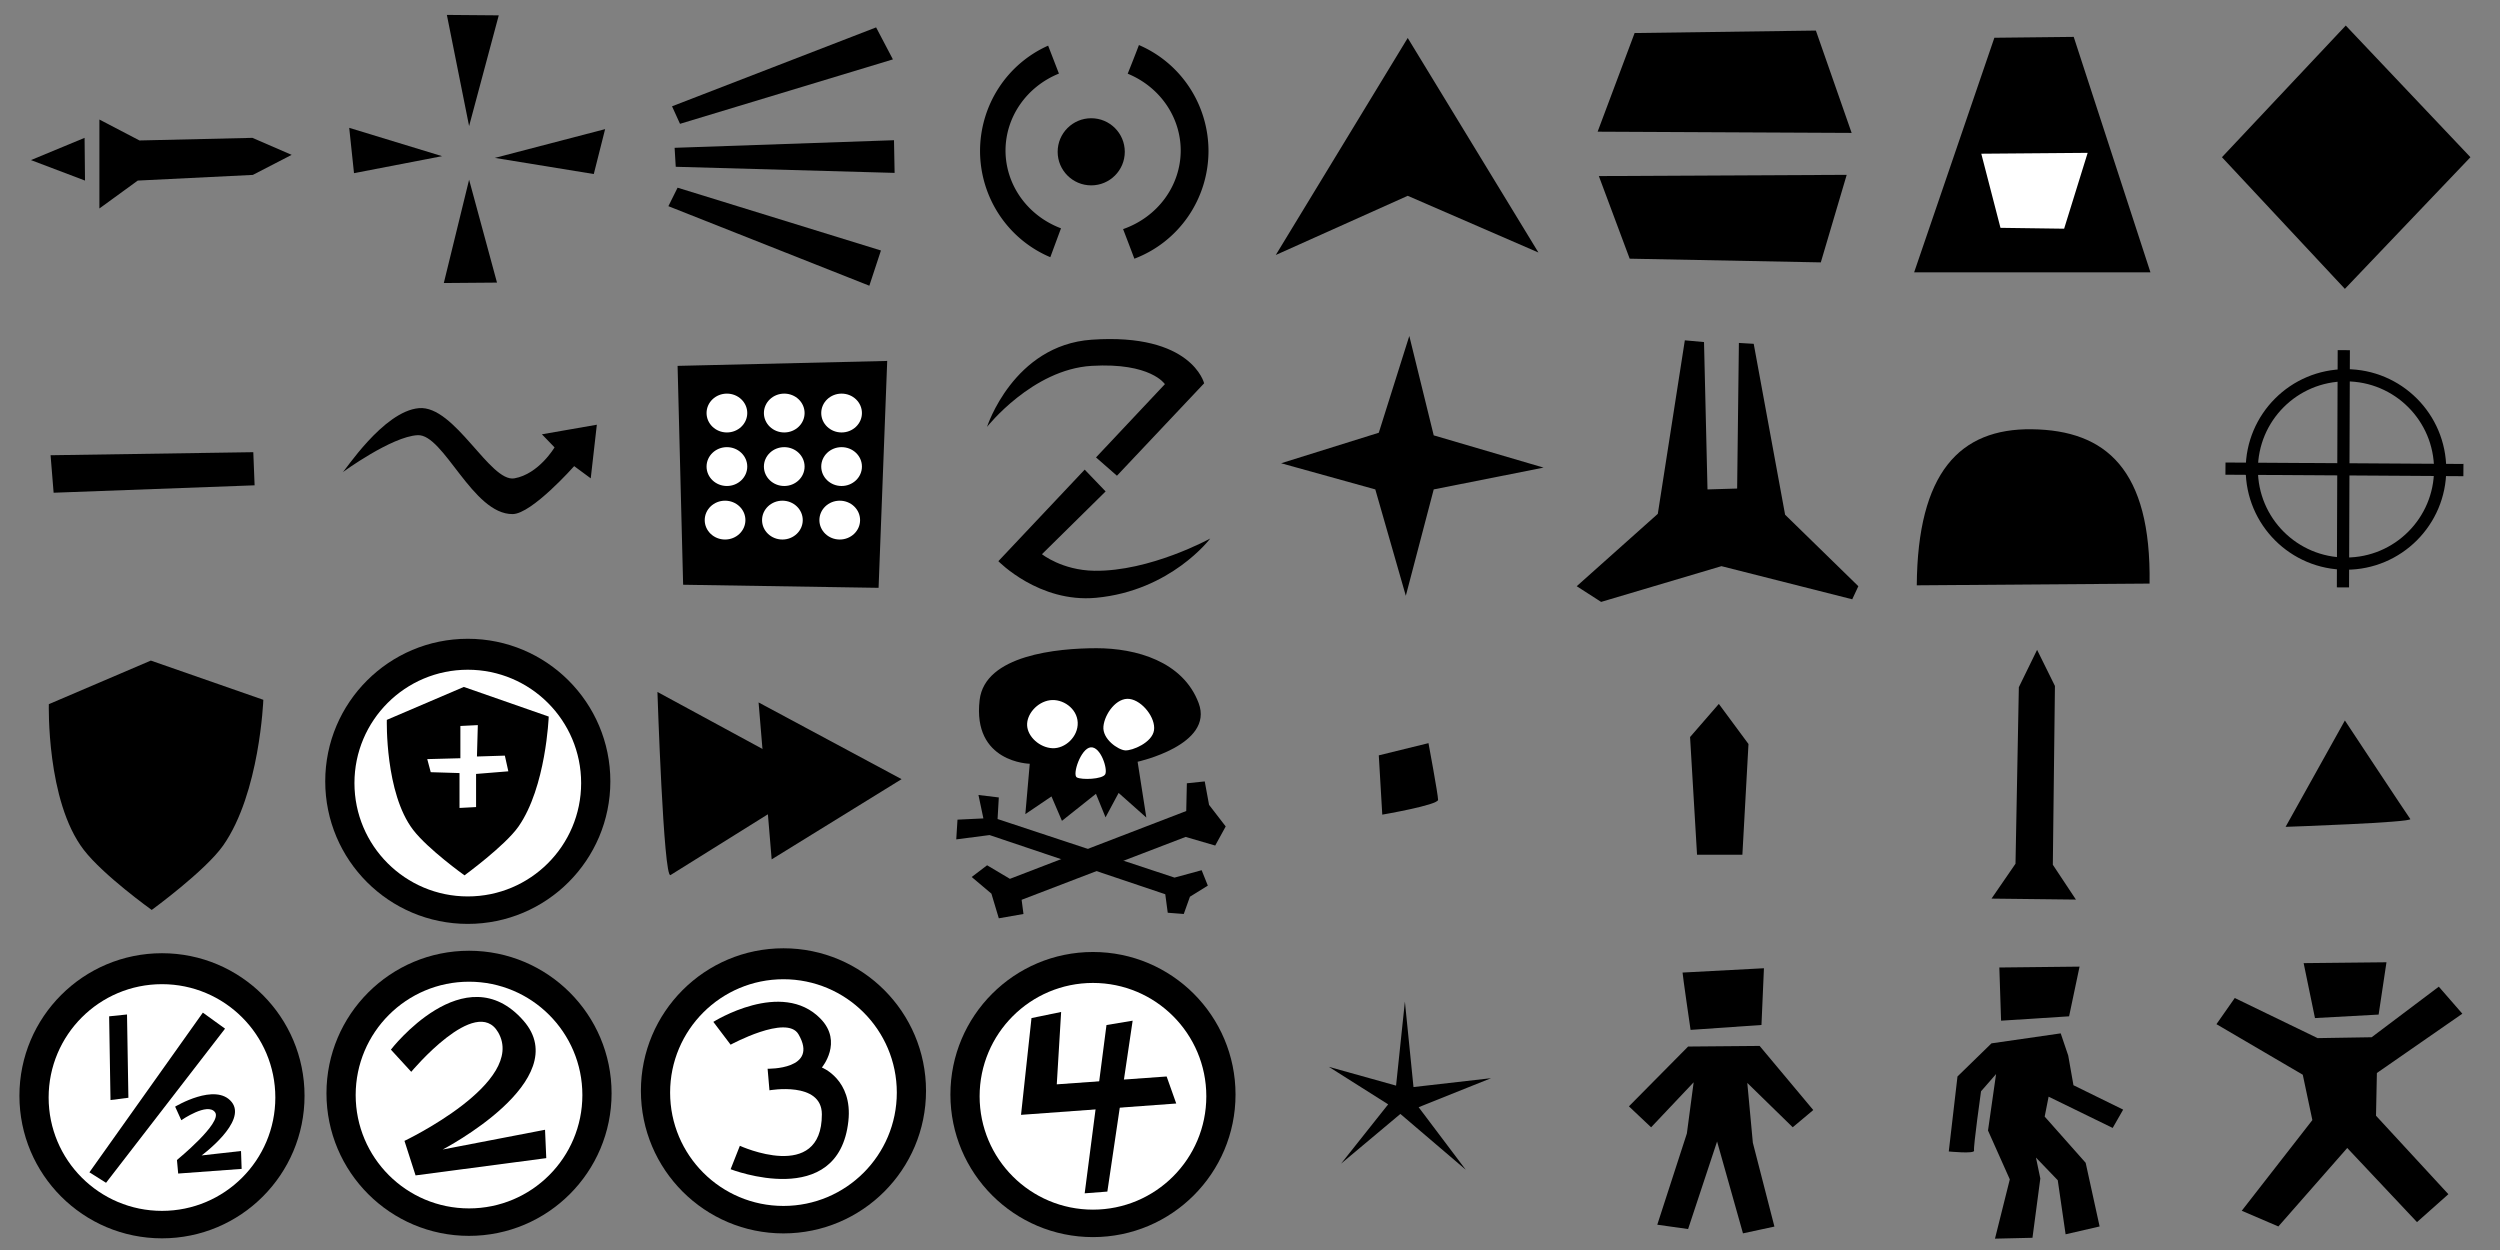 <?xml version="1.0" encoding="UTF-8" standalone="no"?>
<!-- Created with Inkscape (http://www.inkscape.org/) -->

<svg
   xmlns:dc="http://purl.org/dc/elements/1.1/"
   xmlns:cc="http://creativecommons.org/ns#"
   xmlns:rdf="http://www.w3.org/1999/02/22-rdf-syntax-ns#"
   xmlns:svg="http://www.w3.org/2000/svg"
   xmlns="http://www.w3.org/2000/svg"
   xmlns:sodipodi="http://sodipodi.sourceforge.net/DTD/sodipodi-0.dtd"
   xmlns:inkscape="http://www.inkscape.org/namespaces/inkscape"
   width="512"
   height="256"
   viewBox="0 0 512 256"
   id="svg2"
   version="1.1"
   inkscape:version="0.91 r13725"
   sodipodi:docname="Sprites.svg"
   inkscape:export-filename="/home/depp/Projects/jetpack/assets/images/Sprites.png"
   inkscape:export-xdpi="180"
   inkscape:export-ydpi="180">
  <rect x="0" y="0" width="512" height="256" fill="#808080" stroke="none"/>
  <defs
     id="defs4" />
  <sodipodi:namedview
     id="base"
     pagecolor="#ffffff"
     bordercolor="#666666"
     borderopacity="1.0"
     inkscape:pageopacity="0.0"
     inkscape:pageshadow="2"
     inkscape:zoom="2.2178676"
     inkscape:cx="275.65958"
     inkscape:cy="130.86073"
     inkscape:document-units="px"
     inkscape:current-layer="svg2"
     showgrid="true"
     units="px"
     inkscape:snap-nodes="false"
     inkscape:window-width="2560"
     inkscape:window-height="1376"
     inkscape:window-x="0"
     inkscape:window-y="27"
     inkscape:window-maximized="1">
    <inkscape:grid
       type="xygrid"
       id="grid4136"
       spacingx="8"
       spacingy="8"
       empspacing="4" />
  </sodipodi:namedview>
  <circle
     r="29.196"
     cy="160.018"
     cx="95.804"
     id="circle4263"
     style="opacity:1;fill:#000000;fill-opacity:1;stroke:none;stroke-width:0.25;stroke-linecap:butt;stroke-linejoin:round;stroke-miterlimit:4;stroke-dasharray:none;stroke-dashoffset:0;stroke-opacity:1" />
  <circle
     r="29.196"
     cy="224.415"
     cx="33.174"
     id="circle4267"
     style="opacity:1;fill:#000000;fill-opacity:1;stroke:none;stroke-width:0.25;stroke-linecap:butt;stroke-linejoin:round;stroke-miterlimit:4;stroke-dasharray:none;stroke-dashoffset:0;stroke-opacity:1" />
  <circle
     r="29.196"
     cy="223.91"
     cx="96.056"
     id="circle4271"
     style="opacity:1;fill:#000000;fill-opacity:1;stroke:none;stroke-width:0.25;stroke-linecap:butt;stroke-linejoin:round;stroke-miterlimit:4;stroke-dasharray:none;stroke-dashoffset:0;stroke-opacity:1" />
  <circle
     r="29.196"
     cy="223.405"
     cx="160.453"
     id="circle4275"
     style="opacity:1;fill:#000000;fill-opacity:1;stroke:none;stroke-width:0.25;stroke-linecap:butt;stroke-linejoin:round;stroke-miterlimit:4;stroke-dasharray:none;stroke-dashoffset:0;stroke-opacity:1" />
  <circle
     style="opacity:1;fill:#000000;fill-opacity:1;stroke:none;stroke-width:0.25;stroke-linecap:butt;stroke-linejoin:round;stroke-miterlimit:4;stroke-dasharray:none;stroke-dashoffset:0;stroke-opacity:1"
     id="path4237"
     cx="223.84"
     cy="224.163"
     r="29.196" />
  <circle
     r="23.214"
     cy="160.375"
     cx="95.804"
     id="circle4265"
     style="opacity:1;fill:#ffffff;fill-opacity:1;stroke:none;stroke-width:0.25;stroke-linecap:butt;stroke-linejoin:round;stroke-miterlimit:4;stroke-dasharray:none;stroke-dashoffset:0;stroke-opacity:1" />
  <circle
     r="23.214"
     cy="224.772"
     cx="33.174"
     id="circle4269"
     style="opacity:1;fill:#ffffff;fill-opacity:1;stroke:none;stroke-width:0.25;stroke-linecap:butt;stroke-linejoin:round;stroke-miterlimit:4;stroke-dasharray:none;stroke-dashoffset:0;stroke-opacity:1" />
  <circle
     r="23.214"
     cy="224.267"
     cx="96.056"
     id="circle4273"
     style="opacity:1;fill:#ffffff;fill-opacity:1;stroke:none;stroke-width:0.25;stroke-linecap:butt;stroke-linejoin:round;stroke-miterlimit:4;stroke-dasharray:none;stroke-dashoffset:0;stroke-opacity:1" />
  <circle
     r="23.214"
     cy="223.762"
     cx="160.453"
     id="circle4277"
     style="opacity:1;fill:#ffffff;fill-opacity:1;stroke:none;stroke-width:0.25;stroke-linecap:butt;stroke-linejoin:round;stroke-miterlimit:4;stroke-dasharray:none;stroke-dashoffset:0;stroke-opacity:1" />
  <circle
     style="opacity:1;fill:#ffffff;fill-opacity:1;stroke:none;stroke-width:0.25;stroke-linecap:butt;stroke-linejoin:round;stroke-miterlimit:4;stroke-dasharray:none;stroke-dashoffset:0;stroke-opacity:1"
     id="path4239"
     cx="223.84"
     cy="224.52"
     r="23.214" />
  <g
     inkscape:label="Layer 1"
     inkscape:groupmode="layer"
     id="layer1" />
  <path
     style="fill:#000000;fill-opacity:1;fill-rule:evenodd;stroke:none;stroke-width:1px;stroke-linecap:butt;stroke-linejoin:miter;stroke-opacity:1"
     d="m 6.339,32.786 10.982,-4.554 0.089,8.75 z"
     id="path4138"
     inkscape:connector-curvature="0"
     sodipodi:nodetypes="cccc" />
  <path
     style="fill:#000000;fill-opacity:1;fill-rule:evenodd;stroke:none;stroke-width:1px;stroke-linecap:butt;stroke-linejoin:miter;stroke-opacity:1"
     d="m 20.357,24.482 4e-6,18.214 7.857,-5.714 23.571,-1.161 7.946,-4.107 -8.036,-3.482 -23.125,0.536 z"
     id="path4140"
     inkscape:connector-curvature="0"
     sodipodi:nodetypes="cccccccc" />
  <path
     style="fill:#000000;fill-opacity:1;fill-rule:evenodd;stroke:none;stroke-width:1px;stroke-linecap:butt;stroke-linejoin:miter;stroke-opacity:1"
     d="M 91.518,3.054 102.143,3.143 96.071,25.821 Z"
     id="path4142"
     inkscape:connector-curvature="0"
     sodipodi:nodetypes="cccc" />
  <path
     style="fill:#000000;fill-opacity:1;fill-rule:evenodd;stroke:none;stroke-width:1px;stroke-linecap:butt;stroke-linejoin:miter;stroke-opacity:1"
     d="m 101.339,32.339 22.589,-5.893 -2.321,9.196 z"
     id="path4144"
     inkscape:connector-curvature="0"
     sodipodi:nodetypes="cccc" />
  <path
     style="fill:#000000;fill-opacity:1;fill-rule:evenodd;stroke:none;stroke-width:1px;stroke-linecap:butt;stroke-linejoin:miter;stroke-opacity:1"
     d="m 96.071,36.804 -5.179,21.161 10.893,-0.089 z"
     id="path4146"
     inkscape:connector-curvature="0"
     sodipodi:nodetypes="cccc" />
  <path
     style="fill:#000000;fill-opacity:1;fill-rule:evenodd;stroke:none;stroke-width:1px;stroke-linecap:butt;stroke-linejoin:miter;stroke-opacity:1"
     d="M 90.536,31.982 71.518,26.179 72.5,35.464 Z"
     id="path4148"
     inkscape:connector-curvature="0"
     sodipodi:nodetypes="cccc" />
  <path
     style="fill:#000000;fill-opacity:1;fill-rule:evenodd;stroke:none;stroke-width:1px;stroke-linecap:butt;stroke-linejoin:miter;stroke-opacity:1"
     d="m 10.357,93.232 0.625,7.679 L 52.143,99.393 51.875,92.607 Z"
     id="path4150"
     inkscape:connector-curvature="0"
     sodipodi:nodetypes="ccccc" />
  <path
     style="fill:#000000;fill-opacity:1;fill-rule:evenodd;stroke:none;stroke-width:1px;stroke-linecap:butt;stroke-linejoin:miter;stroke-opacity:1"
     d="m 138.16,30.271 0.231,3.887 44.826,1.25 -0.126,-6.692 z"
     id="path4152"
     inkscape:connector-curvature="0"
     sodipodi:nodetypes="ccccc" />
  <path
     style="fill:#000000;fill-opacity:1;fill-rule:evenodd;stroke:none;stroke-width:1px;stroke-linecap:butt;stroke-linejoin:miter;stroke-opacity:1"
     d="m 137.633,21.771 1.633,3.588 43.602,-13.197 -3.44,-6.553 z"
     id="path4154"
     inkscape:connector-curvature="0"
     sodipodi:nodetypes="ccccc" />
  <path
     style="fill:#000000;fill-opacity:1;fill-rule:evenodd;stroke:none;stroke-width:1px;stroke-linecap:butt;stroke-linejoin:miter;stroke-opacity:1"
     d="m 138.77,38.438 -1.885,3.788 41.155,16.289 2.377,-7.215 z"
     id="path4156"
     inkscape:connector-curvature="0"
     sodipodi:nodetypes="ccccc" />
  <ellipse
     style="opacity:1;fill:#000000;fill-opacity:1;stroke:none;stroke-width:0.25;stroke-linecap:butt;stroke-linejoin:round;stroke-miterlimit:4;stroke-dasharray:none;stroke-dashoffset:0;stroke-opacity:1"
     id="path4160"
     cx="223.482"
     cy="31.089"
     rx="6.875"
     ry="6.875" />
  <path
     style="opacity:1;fill:#000000;fill-opacity:1;stroke:none;stroke-width:0.25;stroke-linecap:butt;stroke-linejoin:round;stroke-miterlimit:4;stroke-dasharray:none;stroke-dashoffset:0;stroke-opacity:1"
     d="m 233.253,9.225 c -0.753,1.999 -1.502,3.879 -2.299,5.867 a 17.94,17.138 0 0 1 10.857,15.74 17.94,17.138 0 0 1 -11.801,16.089 c 0.699,1.814 1.488,3.883 2.31,6.061 A 23.393,23.598 0 0 0 247.5,30.917 23.393,23.598 0 0 0 233.253,9.225 Z m -18.595,0.124 a 23.393,23.598 0 0 0 -13.944,21.567 23.393,23.598 0 0 0 14.39,21.757 l 2.187,-5.914 A 17.94,17.138 0 0 1 205.93,30.832 17.94,17.138 0 0 1 216.869,15.071 l -2.211,-5.721 z"
     id="path4164"
     inkscape:connector-curvature="0" />
  <path
     style="fill:#000000;fill-opacity:1;fill-rule:evenodd;stroke:none;stroke-width:1px;stroke-linecap:butt;stroke-linejoin:miter;stroke-opacity:1"
     d="m 70.179,96.714 c 0.357,-0.089 8.304,-12.5 15.625,-13.125 7.321,-0.625 14.554,15.268 19.554,14.375 5,-0.893 8.214,-6.339 8.214,-6.339 l -2.589,-2.679 11.25,-1.964 -1.25,10.982 -3.393,-2.5 c 0,0 -8.66,9.779 -12.589,9.821 -8.214,0.089 -14.107,-16.429 -19.464,-16.161 -5.357,0.268 -15.357,7.589 -15.357,7.589 z"
     id="path4174"
     inkscape:connector-curvature="0"
     sodipodi:nodetypes="csscccccssc" />
  <path
     style="fill:#000000;fill-opacity:1;fill-rule:evenodd;stroke:none;stroke-width:1px;stroke-linecap:butt;stroke-linejoin:miter;stroke-opacity:1"
     d="m 138.77,74.93 1.136,44.826 40.027,0.631 1.768,-46.467 z"
     id="path4176"
     inkscape:connector-curvature="0" />
  <g
     id="g4203"
     transform="translate(0.631,2.147)"
     style="fill:#ffffff;fill-opacity:1;stroke:none">
    <ellipse
       ry="3.977"
       rx="4.167"
       cy="82.443"
       cx="148.24"
       id="ellipse4205"
       style="opacity:1;fill:#ffffff;fill-opacity:1;stroke:none;stroke-width:0.25;stroke-linecap:butt;stroke-linejoin:round;stroke-miterlimit:4;stroke-dasharray:none;stroke-dashoffset:0;stroke-opacity:1" />
    <ellipse
       ry="3.977"
       rx="4.167"
       cy="82.443"
       cx="159.983"
       id="ellipse4207"
       style="opacity:1;fill:#ffffff;fill-opacity:1;stroke:none;stroke-width:0.25;stroke-linecap:butt;stroke-linejoin:round;stroke-miterlimit:4;stroke-dasharray:none;stroke-dashoffset:0;stroke-opacity:1" />
    <ellipse
       ry="3.977"
       rx="4.167"
       cy="82.443"
       cx="171.726"
       id="ellipse4209"
       style="opacity:1;fill:#ffffff;fill-opacity:1;stroke:none;stroke-width:0.25;stroke-linecap:butt;stroke-linejoin:round;stroke-miterlimit:4;stroke-dasharray:none;stroke-dashoffset:0;stroke-opacity:1" />
  </g>
  <g
     id="g4211"
     transform="translate(0.631,13.111)"
     style="fill:#ffffff;fill-opacity:1;stroke:none">
    <ellipse
       ry="3.977"
       rx="4.167"
       cy="82.443"
       cx="148.24"
       id="ellipse4213"
       style="opacity:1;fill:#ffffff;fill-opacity:1;stroke:none;stroke-width:0.25;stroke-linecap:butt;stroke-linejoin:round;stroke-miterlimit:4;stroke-dasharray:none;stroke-dashoffset:0;stroke-opacity:1" />
    <ellipse
       ry="3.977"
       rx="4.167"
       cy="82.443"
       cx="159.983"
       id="ellipse4215"
       style="opacity:1;fill:#ffffff;fill-opacity:1;stroke:none;stroke-width:0.25;stroke-linecap:butt;stroke-linejoin:round;stroke-miterlimit:4;stroke-dasharray:none;stroke-dashoffset:0;stroke-opacity:1" />
    <ellipse
       ry="3.977"
       rx="4.167"
       cy="82.443"
       cx="171.726"
       id="ellipse4217"
       style="opacity:1;fill:#ffffff;fill-opacity:1;stroke:none;stroke-width:0.25;stroke-linecap:butt;stroke-linejoin:round;stroke-miterlimit:4;stroke-dasharray:none;stroke-dashoffset:0;stroke-opacity:1" />
  </g>
  <g
     id="g4219"
     transform="translate(0.253,24.075)"
     style="fill:#ffffff;fill-opacity:1;stroke:none">
    <ellipse
       ry="3.977"
       rx="4.167"
       cy="82.443"
       cx="148.24"
       id="ellipse4221"
       style="opacity:1;fill:#ffffff;fill-opacity:1;stroke:none;stroke-width:0.25;stroke-linecap:butt;stroke-linejoin:round;stroke-miterlimit:4;stroke-dasharray:none;stroke-dashoffset:0;stroke-opacity:1" />
    <ellipse
       ry="3.977"
       rx="4.167"
       cy="82.443"
       cx="159.983"
       id="ellipse4223"
       style="opacity:1;fill:#ffffff;fill-opacity:1;stroke:none;stroke-width:0.25;stroke-linecap:butt;stroke-linejoin:round;stroke-miterlimit:4;stroke-dasharray:none;stroke-dashoffset:0;stroke-opacity:1" />
    <ellipse
       ry="3.977"
       rx="4.167"
       cy="82.443"
       cx="171.726"
       id="ellipse4225"
       style="opacity:1;fill:#ffffff;fill-opacity:1;stroke:none;stroke-width:0.25;stroke-linecap:butt;stroke-linejoin:round;stroke-miterlimit:4;stroke-dasharray:none;stroke-dashoffset:0;stroke-opacity:1" />
  </g>
  <path
     style="fill:#000000;fill-opacity:1;fill-rule:evenodd;stroke:none;stroke-width:1px;stroke-linecap:butt;stroke-linejoin:miter;stroke-opacity:1"
     d="m 224.464,93.679 4.286,3.75 L 246.607,78.5 c 0,0 -2.5,-10.357 -23.036,-8.929 -16.042,1.116 -21.429,17.857 -21.429,17.857 0,0 9.286,-11.786 21.429,-12.5 12.143,-0.714 15,3.75 15,3.75 z"
     id="path4229"
     inkscape:connector-curvature="0"
     sodipodi:nodetypes="cccscscc" />
  <path
     style="fill:#000000;fill-opacity:1;fill-rule:evenodd;stroke:none;stroke-width:1px;stroke-linecap:butt;stroke-linejoin:miter;stroke-opacity:1"
     d="m 222.143,96.179 -17.679,18.75 c 0,0 8.332,8.585 20,7.5 15.357,-1.429 23.393,-12.143 23.393,-12.143 0,0 -12.321,6.786 -23.75,6.607 C 217.501,116.79 213.393,113.5 213.393,113.5 l 13.036,-12.857 z"
     id="path4231"
     inkscape:connector-curvature="0"
     sodipodi:nodetypes="ccscsccc" />
  <path
     sodipodi:nodetypes="ccscscc"
     inkscape:connector-curvature="0"
     id="path4235"
     d="M 30.893,135.286 10,144.214 c 0,0 -0.536,19.821 7.143,29.821 4.025,5.242 13.929,12.321 13.929,12.321 0,0 11.019,-8.038 14.643,-13.214 7.5,-10.714 8.214,-29.821 8.214,-29.821 z"
     style="fill:#000000;fill-opacity:1;fill-rule:evenodd;stroke:none;stroke-width:1px;stroke-linecap:butt;stroke-linejoin:miter;stroke-opacity:1" />
  <path
     style="fill:#000000;fill-opacity:1;fill-rule:evenodd;stroke:none;stroke-width:1px;stroke-linecap:butt;stroke-linejoin:miter;stroke-opacity:1"
     d="m 94.991,140.683 -15.769,6.746 c 0,0 -0.404,14.977 5.391,22.533 3.038,3.961 10.513,9.31 10.513,9.31 0,0 8.317,-6.073 11.052,-9.985 5.661,-8.096 6.2,-22.533 6.2,-22.533 z"
     id="path4233"
     inkscape:connector-curvature="0"
     sodipodi:nodetypes="ccscscc" />
  <path
     style="fill:#ffffff;fill-opacity:1;fill-rule:evenodd;stroke:none;stroke-width:1px;stroke-linecap:butt;stroke-linejoin:miter;stroke-opacity:1"
     d="m 94.286,148.679 -10e-7,6.607 -6.786,0.179 0.714,2.679 5.893,0.179 0,7.143 3.393,-0.179 0,-6.786 6.607,-0.536 -0.714,-3.214 -5.714,0.179 0.179,-6.429 z"
     id="path4241"
     inkscape:connector-curvature="0"
     sodipodi:nodetypes="ccccccccccccc" />
  <path
     style="fill:#000000;fill-opacity:1;fill-rule:evenodd;stroke:none;stroke-width:1px;stroke-linecap:butt;stroke-linejoin:miter;stroke-opacity:1"
     d="m 134.643,141.714 c 0,0 1.25,38.393 2.679,37.5 1.429,-0.893 30.893,-19.286 30.893,-19.286 z"
     id="path4245"
     inkscape:connector-curvature="0" />
  <path
     style="fill:#000000;fill-opacity:1;fill-rule:evenodd;stroke:none;stroke-width:1px;stroke-linecap:butt;stroke-linejoin:miter;stroke-opacity:1"
     d="M 155.357,143.857 158.036,176 184.643,159.571 Z"
     id="path4247"
     inkscape:connector-curvature="0" />
  <path
     style="fill:#000000;fill-opacity:1;fill-rule:evenodd;stroke:none;stroke-width:1px;stroke-linecap:butt;stroke-linejoin:miter;stroke-opacity:1"
     d="m 210.893,156.418 -0.902,10.314 5.353,-3.624 2.143,5 6.964,-5.536 1.964,4.821 2.679,-5 5.675,5.043 -1.786,-11.429 c 0,0 15.714,-3.441 12.5,-12.013 -3.214,-8.571 -12.866,-11.241 -20.902,-11.241 -8.036,0 -22.863,1.405 -23.95,10.592 -1.523,12.874 10.262,13.072 10.262,13.072 z"
     id="path4249"
     inkscape:connector-curvature="0"
     sodipodi:nodetypes="cccccccccsssc" />
  <path
     style="fill:#ffffff;fill-opacity:1;fill-rule:evenodd;stroke:none;stroke-width:1px;stroke-linecap:butt;stroke-linejoin:miter;stroke-opacity:1"
     d="m 215,143.411 c 2.603,-0.374 5.59,1.64 5.714,4.554 0.124,2.914 -2.576,5.387 -5.179,5.268 -2.603,-0.119 -5.052,-2.328 -5.179,-4.643 -0.126,-2.315 2.04,-4.804 4.643,-5.179 z"
     id="path4253"
     inkscape:connector-curvature="0"
     sodipodi:nodetypes="zzzzz" />
  <path
     style="fill:#ffffff;fill-opacity:1;fill-rule:evenodd;stroke:none;stroke-width:1px;stroke-linecap:butt;stroke-linejoin:miter;stroke-opacity:1"
     d="m 225.982,148.768 c 0.254,-2.613 2.726,-5.983 5.357,-5.625 2.631,0.358 5.383,3.903 5,6.429 -0.383,2.526 -4.464,4.196 -5.893,4.107 -1.429,-0.089 -4.719,-2.298 -4.464,-4.911 z"
     id="path4255"
     inkscape:connector-curvature="0"
     sodipodi:nodetypes="zzzzz" />
  <path
     style="fill:#ffffff;fill-opacity:1;fill-rule:evenodd;stroke:none;stroke-width:1px;stroke-linecap:butt;stroke-linejoin:miter;stroke-opacity:1"
     d="m 223.393,153.054 c -2.042,0.173 -3.839,5.625 -2.857,6.161 0.982,0.536 5.22,0.394 5.804,-0.625 0.583,-1.019 -0.905,-5.708 -2.946,-5.536 z"
     id="path4257"
     inkscape:connector-curvature="0"
     sodipodi:nodetypes="zzzz" />
  <path
     style="fill:#000000;fill-opacity:1;fill-rule:evenodd;stroke:none;stroke-width:1px;stroke-linecap:butt;stroke-linejoin:miter;stroke-opacity:1"
     d="m 247.614,164.834 -0.884,-4.798 -3.662,0.379 -0.126,5.682 -36.113,13.89 -4.672,-2.778 -3.157,2.399 4.041,3.409 1.515,5.051 5.051,-0.884 -0.379,-2.904 33.588,-12.879 6.061,1.768 2.147,-3.914 z"
     id="path4259"
     inkscape:connector-curvature="0"
     sodipodi:nodetypes="ccccccccccccccc" />
  <path
     style="fill:#000000;fill-opacity:1;fill-rule:evenodd;stroke:none;stroke-width:1px;stroke-linecap:butt;stroke-linejoin:miter;stroke-opacity:1"
     d="m 200.389,162.813 4.167,0.505 -0.253,4.419 36.239,11.996 5.556,-1.515 1.263,3.157 -3.662,2.273 -1.263,3.536 -3.283,-0.253 -0.505,-3.788 -35.987,-12.122 -6.819,0.884 0.253,-4.041 5.303,-0.253 z"
     id="path4261"
     inkscape:connector-curvature="0"
     sodipodi:nodetypes="ccccccccccccccc" />
  <path
     style="fill:#000000;fill-opacity:1;fill-rule:evenodd;stroke:none;stroke-width:1px;stroke-linecap:butt;stroke-linejoin:miter;stroke-opacity:1"
     d="m 22.35,208.144 0.281,17.146 3.664,-0.468 -0.283,-17.057 z"
     id="path4283"
     inkscape:connector-curvature="0"
     sodipodi:nodetypes="ccccc" />
  <path
     style="fill:#000000;fill-opacity:1;fill-rule:evenodd;stroke:none;stroke-width:1px;stroke-linecap:butt;stroke-linejoin:miter;stroke-opacity:1"
     d="m 41.543,207.386 4.546,3.283 -24.37,31.567 -3.409,-2.147 z"
     id="path4285"
     inkscape:connector-curvature="0" />
  <path
     style="fill:#000000;fill-opacity:1;fill-rule:evenodd;stroke:none;stroke-width:1px;stroke-linecap:butt;stroke-linejoin:miter;stroke-opacity:1"
     d="m 35.869,226.642 1.263,2.778 c 0,0 5.408,-3.757 6.923,-1.611 1.515,2.147 -7.816,9.756 -7.816,9.756 l 0.253,2.778 12.996,-0.952 -0.126,-3.662 -8.078,0.906 c 0,0 9.436,-6.91 6.153,-10.951 -3.283,-4.041 -11.567,0.958 -11.567,0.958 z"
     id="path4287"
     inkscape:connector-curvature="0"
     sodipodi:nodetypes="ccscccccsc" />
  <path
     style="fill:#000000;fill-opacity:1;fill-rule:evenodd;stroke:none;stroke-width:1px;stroke-linecap:butt;stroke-linejoin:miter;stroke-opacity:1"
     d="m 80.055,214.963 c 0,0 15.15,-19.621 27.148,-5.935 10.73,12.24 -16.541,26.39 -16.541,26.39 l 20.961,-4.041 0.253,5.808 -26.769,3.536 -2.273,-7.071 c 0,0 25.115,-11.955 19.193,-22.223 -4.523,-7.843 -17.804,8.081 -17.804,8.081 z"
     id="path4289"
     inkscape:connector-curvature="0"
     sodipodi:nodetypes="cscccccscc" />
  <path
     style="fill:#000000;fill-opacity:1;fill-rule:evenodd;stroke:none;stroke-width:1px;stroke-linecap:butt;stroke-linejoin:miter;stroke-opacity:1"
     d="m 146.093,209.28 3.536,4.672 c 0,0 11.489,-6.241 13.89,-2.147 4.293,7.324 -6.313,7.071 -6.313,7.071 l 0.379,4.419 c 0,0 10.733,-1.923 10.733,4.924 0,14.142 -16.794,6.44 -16.794,6.44 l -1.894,4.798 c 0,0 22.097,8.586 24.117,-9.849 0.934,-8.522 -5.43,-10.985 -5.43,-10.985 0,0 4.373,-5.203 -0.253,-9.975 -7.955,-8.207 -21.971,0.631 -21.971,0.631 z"
     id="path4291"
     inkscape:connector-curvature="0"
     sodipodi:nodetypes="ccsccsccscsc" />
  <path
     style="fill:#000000;fill-opacity:1;fill-rule:evenodd;stroke:none;stroke-width:1px;stroke-linecap:butt;stroke-linejoin:miter;stroke-opacity:1"
     d="m 211.25,208.5 -2.143,19.821 31.786,-2.321 -1.964,-5.536 -22.5,1.607 0.893,-14.821 z"
     id="path4293"
     inkscape:connector-curvature="0" />
  <path
     style="fill:#000000;fill-opacity:1;fill-rule:evenodd;stroke:none;stroke-width:1px;stroke-linecap:butt;stroke-linejoin:miter;stroke-opacity:1"
     d="m 226.607,209.929 -4.464,34.464 4.643,-0.357 5.179,-35 z"
     id="path4295"
     inkscape:connector-curvature="0" />
  <path
     style="fill:#000000;fill-rule:evenodd;stroke:none;stroke-width:1px;stroke-linecap:butt;stroke-linejoin:miter;stroke-opacity:1;fill-opacity:1"
     d="m 288.302,7.775 -27.022,44.447 27.022,-12.122 26.769,11.617 z"
     id="path4209"
     inkscape:connector-curvature="0"
     sodipodi:nodetypes="ccccc" />
  <path
     style="fill:#000000;fill-rule:evenodd;stroke:none;stroke-width:1px;stroke-linecap:butt;stroke-linejoin:miter;stroke-opacity:1;fill-opacity:1"
     d="m 327.193,26.968 52.023,0.253 -7.324,-20.961 -37.123,0.505 z"
     id="path4211"
     inkscape:connector-curvature="0" />
  <path
     style="fill:#000000;fill-rule:evenodd;stroke:none;stroke-width:1px;stroke-linecap:butt;stroke-linejoin:miter;stroke-opacity:1;fill-opacity:1"
     d="m 327.445,36.06 50.76,-0.253 -5.303,17.93 -39.143,-0.758 z"
     id="path4213"
     inkscape:connector-curvature="0" />
  <path
     style="fill:#000000;fill-rule:evenodd;stroke:none;stroke-width:1px;stroke-linecap:butt;stroke-linejoin:miter;stroke-opacity:1;fill-opacity:1"
     d="m 392.018,55.768 48.393,0 -15.714,-48.214 -16.25,0.179 z"
     id="path4215"
     inkscape:connector-curvature="0" />
  <path
     style="fill:#ffffff;fill-rule:evenodd;stroke:none;stroke-width:1px;stroke-linecap:butt;stroke-linejoin:miter;stroke-opacity:1;fill-opacity:1"
     d="m 405.768,31.482 21.786,-0.179 -4.821,15.536 -13.036,-0.179 z"
     id="path4219"
     inkscape:connector-curvature="0" />
  <path
     style="fill:#000000;fill-rule:evenodd;stroke:none;stroke-width:1px;stroke-linecap:butt;stroke-linejoin:miter;stroke-opacity:1;fill-opacity:1"
     d="M 480.411,5.232 455.054,32.196 480.232,59.161 505.946,32.196 Z"
     id="path4221"
     inkscape:connector-curvature="0" />
  <path
     style="fill:#000000;fill-rule:evenodd;stroke:none;stroke-width:1px;stroke-linecap:butt;stroke-linejoin:miter;stroke-opacity:1;fill-opacity:1"
     d="m 288.625,68.804 -6.25,19.821 -20,6.25 19.286,5.357 6.25,21.786 5.714,-21.786 22.5,-4.464 -22.5,-6.607 z"
     id="path4223"
     inkscape:connector-curvature="0"
     sodipodi:nodetypes="ccccccccc" />
  <path
     style="fill:#000000;fill-rule:evenodd;stroke:none;stroke-width:1px;stroke-linecap:butt;stroke-linejoin:miter;stroke-opacity:1;fill-opacity:1"
     d="m 348.982,70.054 0.714,30.179 6.071,-0.179 0.357,-29.821 3.036,0.179 6.429,35 15,14.643 -1.25,2.679 -26.786,-6.786 -24.643,7.321 -5,-3.214 16.607,-14.821 5.536,-35.536 z"
     id="path4225"
     inkscape:connector-curvature="0"
     sodipodi:nodetypes="cccccccccccccc" />
  <path
     style="fill:#000000;fill-rule:evenodd;stroke:none;stroke-width:1px;stroke-linecap:butt;stroke-linejoin:miter;stroke-opacity:1;fill-opacity:1"
     d="m 392.554,119.875 c 0.179,-23.036 8.75,-32.158 23.571,-31.964 15.178,0.198 24.464,8.214 24.107,31.607 z"
     id="path4227"
     inkscape:connector-curvature="0"
     sodipodi:nodetypes="cscc" />
  <path
     style="fill:#000000;fill-rule:evenodd;stroke:none;stroke-width:1px;stroke-linecap:butt;stroke-linejoin:miter;stroke-opacity:1;fill-opacity:1"
     d="m 417.196,133.089 -3.737,7.648 -0.684,36.154 -4.913,7.143 17.287,0.2 -4.73,-7.134 0.431,-36.616 z"
     id="path4229-9"
     inkscape:connector-curvature="0"
     sodipodi:nodetypes="cccccccc" />
  <path
     style="fill:#000000;fill-rule:evenodd;stroke:none;stroke-width:1px;stroke-linecap:butt;stroke-linejoin:miter;stroke-opacity:1;fill-opacity:1"
     d="m 282.375,154.696 0.714,12.143 c 0,0 11.429,-1.964 11.429,-3.036 0,-1.071 -1.964,-11.607 -1.964,-11.607 z"
     id="path4231-1"
     inkscape:connector-curvature="0" />
  <path
     style="fill:#000000;fill-rule:evenodd;stroke:none;stroke-width:1px;stroke-linecap:butt;stroke-linejoin:miter;stroke-opacity:1;fill-opacity:1"
     d="m 352.018,144.161 -5.893,6.786 1.429,24.107 9.286,0 1.25,-22.679 z"
     id="path4233-7"
     inkscape:connector-curvature="0" />
  <path
     style="fill:#000000;fill-rule:evenodd;stroke:none;stroke-width:1px;stroke-linecap:butt;stroke-linejoin:miter;stroke-opacity:1;fill-opacity:1"
     d="m 480.232,147.554 -12.143,21.786 c 0,0 26.071,-0.893 25.536,-1.607 -0.536,-0.714 -13.393,-20.179 -13.393,-20.179 z"
     id="path4235-1"
     inkscape:connector-curvature="0" />
  <path
     style="fill:#000000;fill-rule:evenodd;stroke:none;stroke-width:1px;stroke-linecap:butt;stroke-linejoin:miter;stroke-opacity:1;fill-opacity:1"
     d="m 285.914,222.334 -13.761,-3.844 12.143,7.679 -9.643,12.143 12.143,-10.179 13.393,11.429 -9.652,-12.805 14.83,-5.945 -15.884,1.816 -1.762,-17.502 z"
     id="path4239-9"
     inkscape:connector-curvature="0"
     sodipodi:nodetypes="ccccccccccc" />
  <path
     style="fill:#000000;fill-rule:evenodd;stroke:none;stroke-width:1px;stroke-linecap:butt;stroke-linejoin:miter;stroke-opacity:1;fill-opacity:1"
     d="m 344.588,199.179 c 0,0.505 1.641,11.743 1.641,11.743 l 14.521,-1.01 0.505,-11.617 z"
     id="path4929"
     inkscape:connector-curvature="0" />
  <path
     style="fill:#000000;fill-rule:evenodd;stroke:none;stroke-width:1px;stroke-linecap:butt;stroke-linejoin:miter;stroke-opacity:1;fill-opacity:1"
     d="m 345.725,214.331 14.647,-0.126 10.985,13.132 -4.206,3.527 -9.304,-9.082 1.136,12.248 4.419,17.173 -6.44,1.389 -5.303,-18.814 -5.935,17.93 -6.313,-0.884 6.061,-18.688 1.389,-10.48 -8.713,9.218 -4.546,-4.293 z"
     id="path4931"
     inkscape:connector-curvature="0"
     sodipodi:nodetypes="cccccccccccccccc" />
  <path
     style="fill:#000000;fill-rule:evenodd;stroke:none;stroke-width:1px;stroke-linecap:butt;stroke-linejoin:miter;stroke-opacity:1;fill-opacity:1"
     d="m 409.464,198.143 0.357,10.893 13.929,-0.893 2.143,-10.179 z"
     id="path4933"
     inkscape:connector-curvature="0"
     sodipodi:nodetypes="ccccc" />
  <path
     style="fill:#000000;fill-rule:evenodd;stroke:none;stroke-width:1px;stroke-linecap:butt;stroke-linejoin:miter;stroke-opacity:1;fill-opacity:1"
     d="m 423.572,216.178 -1.539,-4.545 -14.175,2.044 -6.965,6.786 -1.785,15.358 c 0,0 5.357,0.535 5.178,-0.18 -0.179,-0.714 1.429,-12.142 1.429,-12.142 l 3.081,-3.529 -1.652,11.565 4.464,9.999 -3.035,12.143 7.678,-0.178 1.607,-12.143 -0.892,-4.284 4.463,4.643 1.607,11.07 6.965,-1.607 -2.857,-13.035 -8.393,-9.465 0.804,-4.08 13.123,6.403 2.145,-3.75 -10.18,-4.999 z"
     id="path4935"
     inkscape:connector-curvature="0"
     sodipodi:nodetypes="cccccccccccccccccccccccc" />
  <path
     style="fill:#000000;fill-rule:evenodd;stroke:none;stroke-width:1px;stroke-linecap:butt;stroke-linejoin:miter;stroke-opacity:1;fill-opacity:1"
     d="m 471.786,197.25 2.321,11.25 13.036,-0.714 1.607,-10.714 z"
     id="path4944"
     inkscape:connector-curvature="0" />
  <path
     style="fill:#000000;fill-rule:evenodd;stroke:none;stroke-width:1px;stroke-linecap:butt;stroke-linejoin:miter;stroke-opacity:1;fill-opacity:1"
     d="m 457.679,204.393 -3.75,5.357 17.679,10.357 1.964,9.286 -14.464,18.571 7.5,3.214 14.107,-16.071 L 495,250.286 501.429,244.571 486.607,228.5 l 0.179,-8.75 17.5,-12.143 -4.821,-5.536 -13.75,10.357 -11.071,0.179 z"
     id="path4946"
     inkscape:connector-curvature="0"
     sodipodi:nodetypes="cccccccccccccccc" />
  <circle
     style="opacity:1;fill:none;fill-opacity:1;stroke:#000000;stroke-width:2.5;stroke-linecap:butt;stroke-linejoin:round;stroke-miterlimit:4;stroke-dasharray:none;stroke-dashoffset:0;stroke-opacity:1"
     id="path4218"
     cx="480.454"
     cy="96.143"
     r="19.288" />
  <path
     style="fill:none;fill-rule:evenodd;stroke:#000000;stroke-width:2.5;stroke-linecap:butt;stroke-linejoin:miter;stroke-miterlimit:4;stroke-dasharray:none;stroke-opacity:1"
     d="m 480.009,71.712 -0.173,48.585"
     id="path4220"
     inkscape:connector-curvature="0"
     sodipodi:nodetypes="cc" />
  <path
     style="fill:none;fill-rule:evenodd;stroke:#000000;stroke-width:2.5;stroke-linecap:butt;stroke-linejoin:miter;stroke-miterlimit:4;stroke-dasharray:none;stroke-opacity:1"
     d="M 504.507,96.276 455.775,95.971"
     id="path4222"
     inkscape:connector-curvature="0"
     sodipodi:nodetypes="cc" />
</svg>
